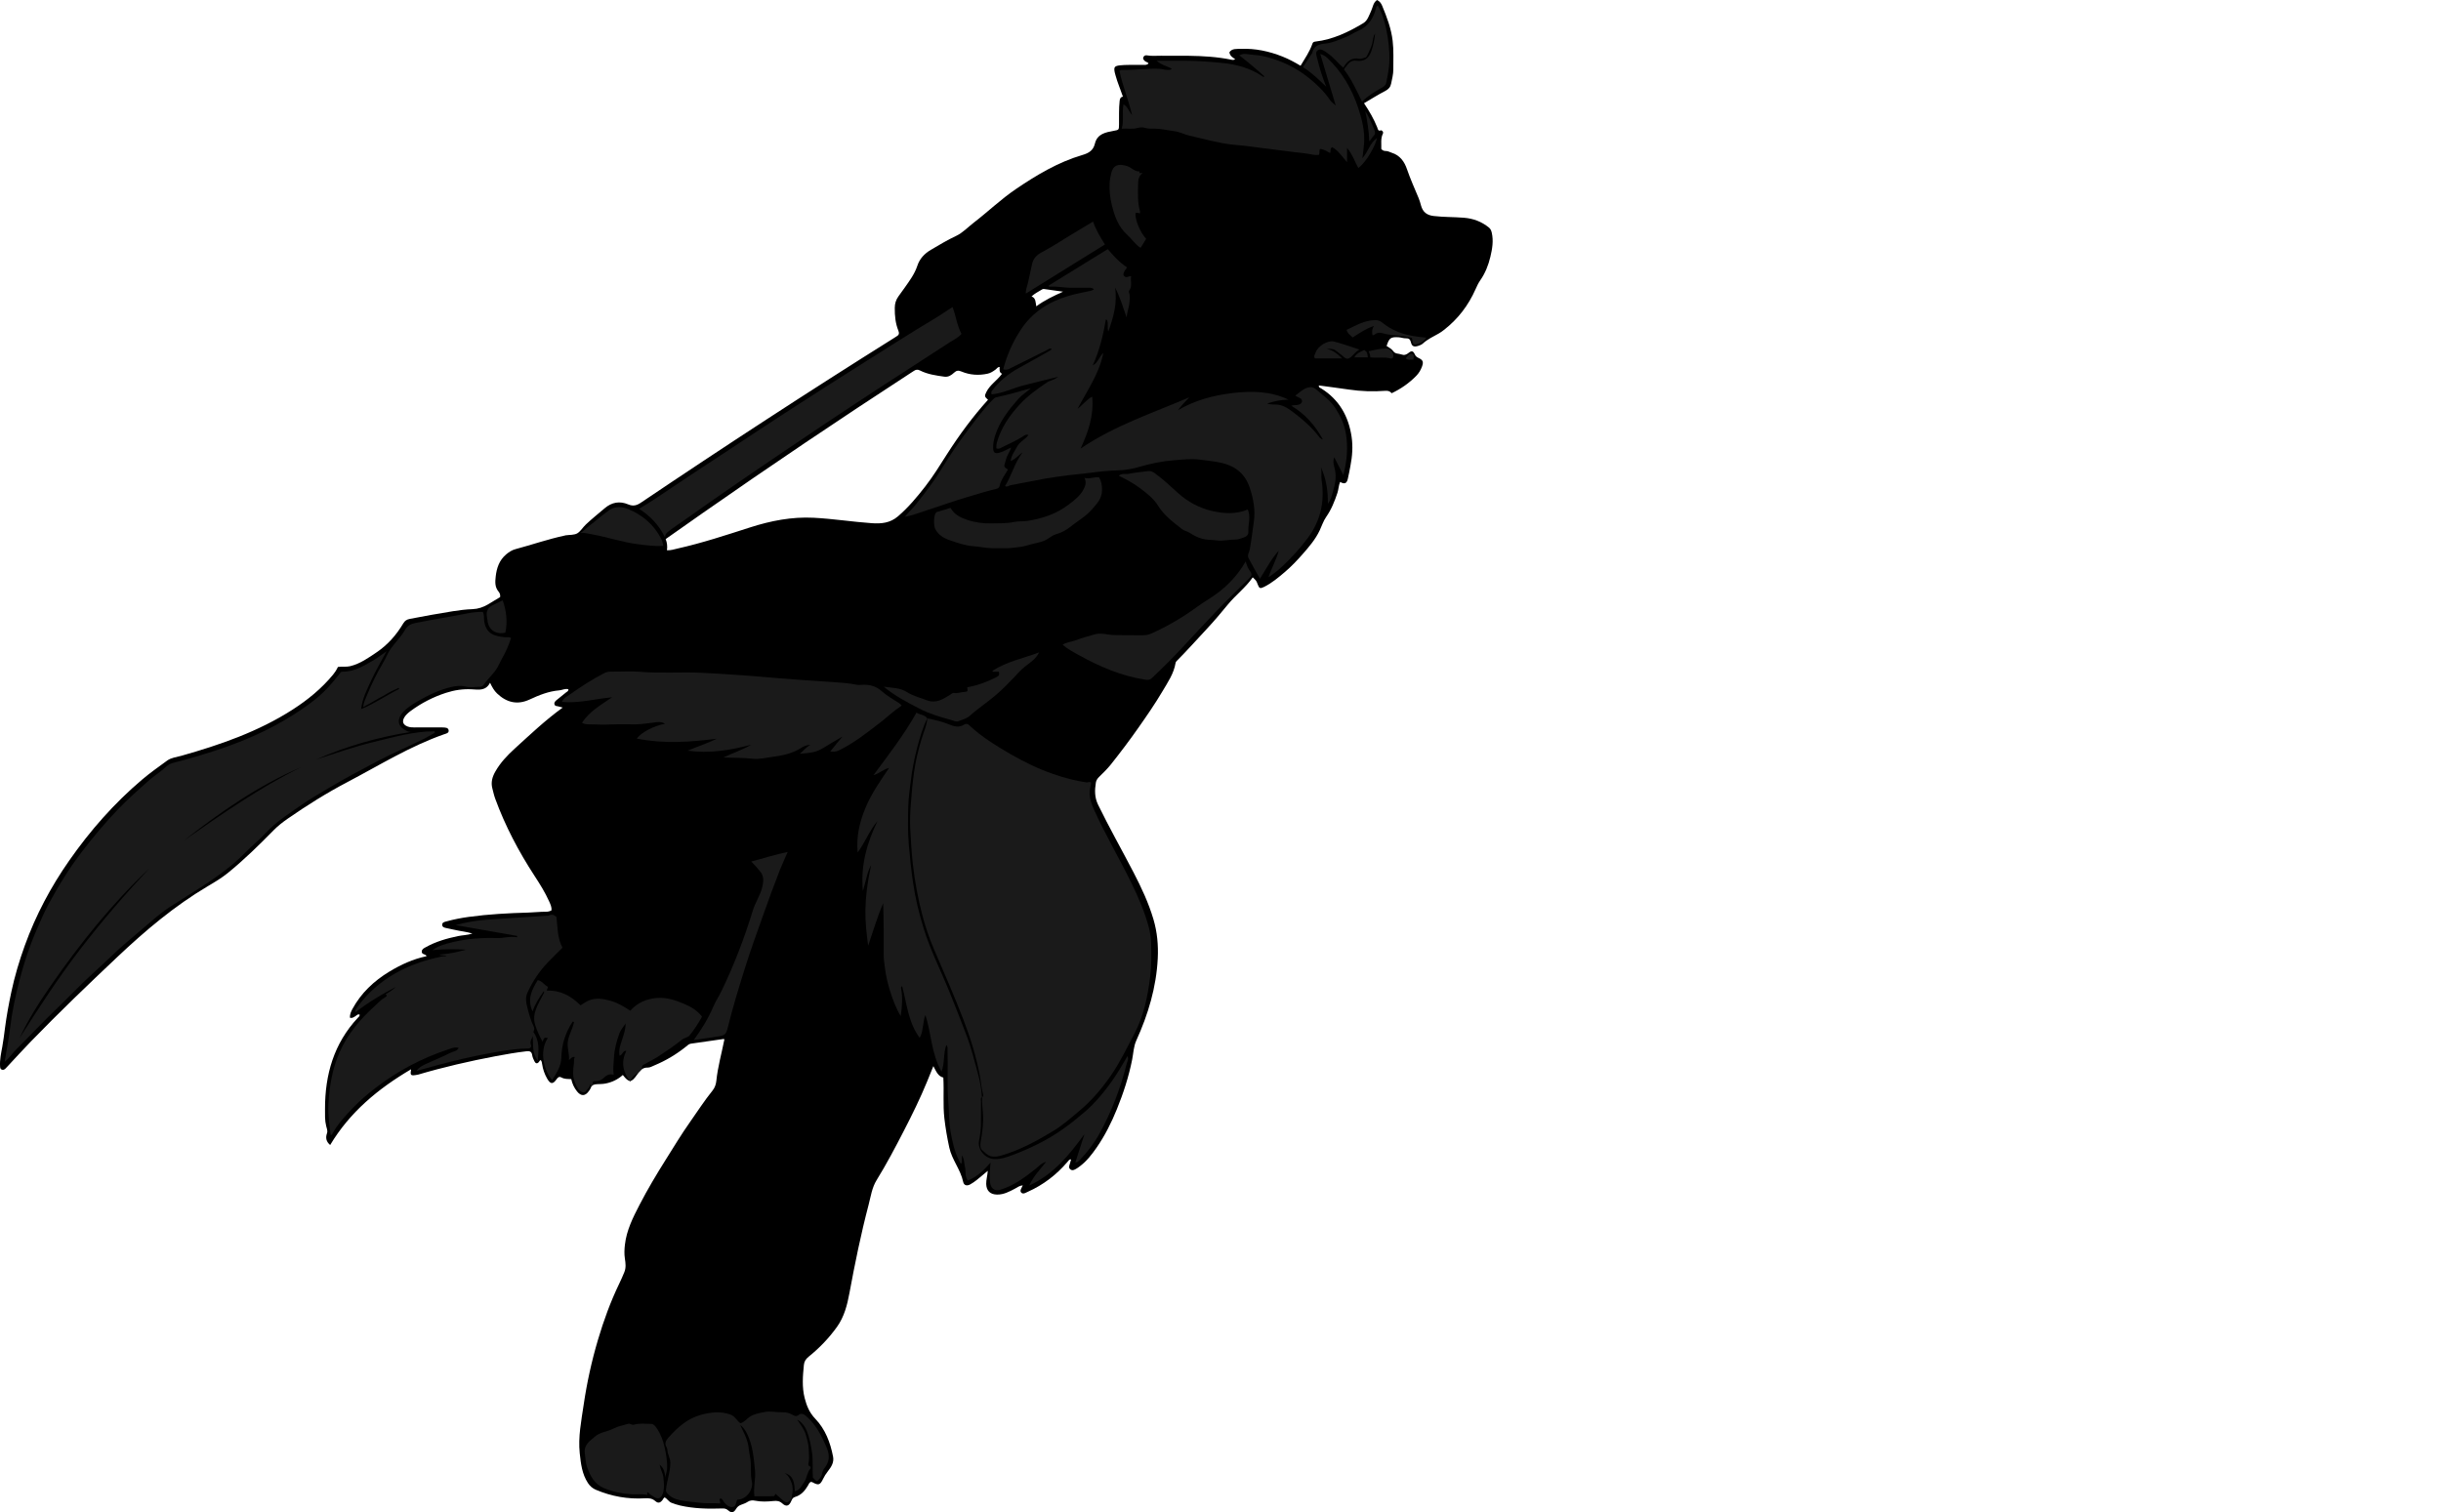<?xml version="1.0" encoding="utf-8"?>
<!-- Generator: Adobe Illustrator 24.1.2, SVG Export Plug-In . SVG Version: 6.00 Build 0)  -->
<svg version="1.1" id="Layer_1" xmlns="http://www.w3.org/2000/svg" xmlns:xlink="http://www.w3.org/1999/xlink" x="0px" y="0px"
	 viewBox="0 0 2408.57 1492.5" style="enable-background:new 0 0 2408.57 1492.5;" xml:space="preserve">
<style type="text/css">
	.st0{fill:#1A1A1A;}
</style>
<g>
	<path d="M345.24,1004.42c-0.07-3.29,1.11-5.98,2.51-8.57c8.59-15.78,21.18-27.63,36.41-36.85c11.43-6.92,23.44-12.45,36.67-15.21
		c-0.28-0.53-0.36-0.91-0.6-1.07c-1.52-1.06-4.24-0.92-4.07-3.67c0.15-2.33,2.23-3.2,3.93-4.15c9.94-5.6,20.76-8.65,31.85-10.97
		c4.38-0.91,8.92-0.87,14.18-2.51c-6.02-1.88-11.49-2.24-16.75-3.49c-2.9-0.69-5.82-1.31-8.75-1.87c-2.05-0.4-4.29-0.92-4.3-3.33
		c-0.02-2.5,2.54-2.85,4.38-3.36c7.2-1.97,14.53-3.39,21.91-4.4c19.47-2.66,39.06-3.71,58.69-4.25c5.81-0.16,11.62-0.89,17.45-0.84
		c1.84,0.01,3.61-0.38,5.35-1.29c0.45-3.3-1.02-6.13-2.28-8.96c-3.94-8.83-9.06-16.98-14.34-25.07
		c-15.65-24.02-28.98-49.25-38.84-76.22c-1.2-3.27-1.92-6.69-2.81-10.05c-1.63-6.12-0.1-11.44,2.87-16.69
		c4.99-8.83,11.85-16.05,19.27-22.8c15.14-13.77,29.97-27.91,47.27-40.43c-1.86-0.5-3.15-0.89-4.47-1.19
		c-1.42-0.32-3.17-0.12-3.67-1.98c-0.52-1.93,0.8-3.15,2.08-4.22c3.07-2.56,6.21-5.02,9.32-7.53c0.98-0.79,2.48-1.17,2.34-3.12
		c-3.17-1-6.06,0.81-9.09,1.06c-10.41,0.86-19.89,4.72-29.28,9.07c-11.97,5.54-22.64,2.95-32.01-6.01
		c-2.92-2.79-4.88-6.25-6.92-10.59c-4.2,8.16-11.02,6.91-17.97,6.5c-8.64-0.5-17.2,0.75-25.5,3.46
		c-12.59,4.1-24.23,10.03-34.88,17.91c-2.42,1.79-4.71,3.75-6.27,6.37c-2.43,4.09-1.2,7.28,3.25,8.96c2.25,0.85,4.53,0.92,6.87,0.92
		c8.5-0.02,17-0.03,25.49-0.04c0.83,0,1.67-0.02,2.5,0.05c2.31,0.17,5.24-0.02,5.66,2.87c0.39,2.74-2.61,3.22-4.49,3.87
		c-33.78,11.82-64.06,30.74-95.51,47.24c-20.38,10.69-39.88,22.94-58.8,36.07c-4.97,3.45-9.79,7.21-14.08,11.59
		c-14.32,14.61-28.94,28.91-44.81,41.84c-6.21,5.06-13.1,9.15-19.97,13.22c-32.72,19.36-61.51,43.67-89.06,69.68
		c-28.96,27.34-57.71,54.9-85.42,83.5c-7.77,8.02-15.27,16.28-22.9,24.43c-0.68,0.73-1.36,1.46-2.05,2.19
		c-1.11,1.18-2.44,1.88-4.01,1.18c-1.41-0.63-1.45-2.01-1.53-3.4c-0.37-6.48,1.05-12.79,2.19-19.06c1.11-6.12,1.87-12.29,2.66-18.42
		c1.55-12.01,3.76-23.88,6.27-35.69c3.32-15.62,7.89-30.92,13.31-45.91c10.8-29.9,25.61-57.77,43.81-83.82
		c20.69-29.63,44.38-56.58,72-79.98c7.87-6.67,16.31-12.59,24.62-18.67c4.07-2.98,9.24-3.4,13.98-4.74
		c38.44-10.89,76.02-23.87,109.92-45.67c14.92-9.6,28.54-20.74,39.87-34.5c0.95-1.15,1.83-2.37,2.63-3.63
		c0.79-1.25,1.42-2.6,2.12-3.89c4.02-0.63,8.06,0.19,11.99-0.75c9.91-2.38,18.04-8.21,26.26-13.76
		c10.93-7.4,19.46-17.14,26.18-28.43c1.59-2.67,3.39-3.91,6.53-4.51c14.16-2.74,28.34-5.31,42.58-7.58
		c6.39-1.02,12.87-1.8,19.33-2.04c5.54-0.2,10.4-1.92,15.05-4.59c4.16-2.4,8.23-4.95,12.13-7.31c0.38-2.44-0.56-4.23-1.61-5.49
		c-3.71-4.47-3.33-9.59-2.77-14.71c0.93-8.47,3.52-16.23,10.37-21.97c2.71-2.27,5.62-4.2,9.05-5.11
		c16.34-4.35,32.32-9.97,48.89-13.48c0.16-0.03,0.31-0.14,0.47-0.17c4.09-0.63,8.92-0.12,12.05-2.19c3.04-2.01,5.28-5.83,8.17-8.56
		c5.93-5.62,12.34-10.67,18.54-15.98c7.06-6.05,14.88-7.34,23.21-3.83c4.87,2.06,8.38,1.11,12.6-1.74
		c82.18-55.37,165.17-109.5,249.14-162.14c0.99-0.62,1.92-1.32,2.94-1.87c2.48-1.33,3.01-2.99,1.9-5.74
		c-2.91-7.19-3.62-14.78-3.55-22.5c0.03-4.17,1.14-7.85,3.53-11.2c2.13-2.98,4.3-5.93,6.41-8.92c4.78-6.77,9.69-13.39,12.35-21.47
		c2.25-6.84,6.96-11.91,13.27-15.63c8.16-4.81,16.24-9.69,24.86-13.72c6.65-3.12,11.73-8.7,17.53-13.15
		c13.99-10.75,26.77-23.1,41.36-33.01c20.5-13.93,41.82-26.7,65.82-33.76c6.56-1.93,10.74-4.57,12.38-11.35
		c2.32-9.55,10.52-11.02,18.48-12.49c5.23-0.97,5.18-0.87,5.28-6.09c0.15-7.82-0.29-15.65,0.61-23.47c0.26-2.21,0.86-3.74,3.23-4.24
		c-2.43-7.21-5.39-13.88-7.28-20.91c-0.26-0.96-0.57-1.9-0.77-2.87c-1.09-5.28-0.29-6.45,5.18-7.07c2.81-0.32,5.65-0.38,8.48-0.42
		c4.83-0.07,9.66-0.01,14.5-0.04c1.81-0.01,3.72,0.34,5.14-1.45c-0.7-1.33-2.59-1.3-3.68-2.41c-0.95-0.97-1.97-1.9-1.51-3.43
		c0.53-1.75,2.23-2.37,3.57-2.11c4.64,0.88,9.27,0.31,13.9,0.38c9.16,0.13,18.33-0.06,27.49,0.06c14.15,0.19,28.25,1.04,42.17,3.9
		c1,0.21,2.22,0.45,3.58-0.62c-2.62-1.6-5.13-3.21-5.71-6.7c2.53-4.07,7.27-3.24,10.92-3.41c14.41-0.67,28.27,2.3,41.69,7.67
		c6.1,2.44,11.81,5.52,17.62,9c4.26-7.23,9.05-13.96,11.71-21.85c0.5-1.49,1.55-1.87,3.02-2.04c17.25-2,32.5-9.37,47.13-18.13
		c4.34-2.6,5.73-7.78,7.81-12.21c1.7-3.61,1.92-8.05,5.77-10.66c2.63,1.13,4.11,3.32,5.11,5.74c4.61,11.14,8.87,22.3,10.32,34.51
		c1.12,9.48,0.61,18.89,0.65,28.32c0.02,4.68-1.24,9.39-2.17,14.03c-0.66,3.3-2.53,5.49-5.79,7.16
		c-7.09,3.63-13.82,7.94-20.94,12.12c5.26,7.84,9.71,15.52,13.03,23.82c0.6,1.5,0.64,4.1,3.76,2.88c0.47-0.18,2.79,1.37,1.83,3.31
		c-2.41,4.86-1.36,10.04-1.56,15.2c1.17,1.2,2.52,1.97,4.27,1.92c2.21-0.07,4.05,1.12,6.06,1.75c8.13,2.54,12.47,8.79,15.01,16.23
		c3.35,9.8,7.63,19.2,11.58,28.74c0.95,2.29,1.6,4.71,2.27,7.1c1.82,6.52,5.74,9.54,12.51,10.34c9.94,1.17,19.95,0.91,29.91,1.72
		c9.31,0.76,17.4,3.87,24.57,9.66c1.62,1.3,2.36,3.1,2.82,5.13c1.82,8.05,0.48,15.99-1.37,23.73c-1.96,8.24-5.06,16.18-9.99,23.22
		c-1.93,2.75-3.3,5.77-4.65,8.81c-7.09,15.98-17.37,29.49-31.22,40.21c-1.57,1.22-3.19,2.41-4.92,3.39
		c-5.47,3.08-11.2,5.73-15.92,10.03c-1.23,1.12-2.81,1.72-4.42,2.25c-4.06,1.33-6.3,0.62-7.25-3.37c-0.73-3.06-1.98-4.18-5.03-4.07
		c-2.3,0.09-4.53-0.83-6.88-0.99c-7.93-0.53-9.61,0.54-12.12,8.58c2.45,1.52,5.02,2.9,6.85,5.45c1.78,2.48,5.17,1.92,7.77,2.9
		c2.7,1.02,4.87,0.28,7.16-1.6c2.93-2.4,4.5-1.9,6.09,1.62c0.84,1.87,2.09,2.69,3.84,3.52c4.24,1.99,4.87,3.91,3.19,8.48
		c-1.28,3.47-3.13,6.54-5.77,9.22c-6.97,7.07-14.93,12.67-24.14,17.03c-1.71-2-3.49-2.59-6.34-2.37
		c-11.96,0.91-23.94,0.5-35.86-1.26c-9.83-1.45-19.68-2.7-29.59-4.05c-0.44,2.11,1.27,2.34,2.21,2.92
		c17.8,11.03,27.06,27.55,30.05,47.74c1.42,9.56,0.7,19.27-1.16,28.81c-0.84,4.34-1.6,8.69-2.64,12.98
		c-1.07,4.44-3.4,5.23-7.52,2.75c-1.5,3.49-1.51,7.35-2.68,10.87c-2.78,8.36-6.01,16.45-11.17,23.83c-2.73,3.9-4.23,8.79-6.34,13.21
		c-4.21,8.86-10.49,16.21-16.85,23.43c-5.42,6.16-11.11,12.18-17.39,17.52c-6.48,5.5-12.98,11.02-20.69,14.82
		c-3.81,1.88-4.73,1.49-6.25-2.62c-1.28-3.47-1.28-3.47-4.87-6.85c-7.01,10.13-16.92,17.5-24.66,26.98
		c-6.66,8.15-13.47,16.21-20.67,23.92c-9.71,10.41-19.18,21.05-29.21,31.17c-0.68,0.69-1.4,1.31-1.59,2.43
		c-1.72,10.48-7.68,19.07-12.89,27.9c-7.38,12.51-15.67,24.45-24.01,36.35c-8.54,12.19-17.51,24.04-26.76,35.7
		c-3.64,4.58-7.78,8.6-11.91,12.63c-1.64,1.6-2.74,3.45-3.06,5.43c-1.23,7.44-1.37,14.62,2.16,21.89
		c11,22.64,23.43,44.52,35.01,66.85c7.73,14.92,14.88,30.13,19.65,46.33c3.72,12.63,4.89,25.49,4.23,38.59
		c-1.43,28.45-9.45,55.18-21.14,80.92c-2.75,6.05-2.87,12.57-4.12,18.87c-3.34,16.88-8.63,33.1-15.09,49.02
		c-5.42,13.35-11.84,26.15-20.07,37.99c-4.81,6.91-9.95,13.57-16.86,18.6c-1.07,0.78-2.14,1.6-3.3,2.24
		c-1.75,0.98-3.61,2.06-5.57,0.58c-2.02-1.53-1.3-3.49-0.62-5.44c0.47-1.36,0.8-2.78,1.28-4.5c-2.05,0.01-2.71,1.45-3.56,2.46
		c-10.86,12.74-23.81,22.7-39.13,29.53c-0.91,0.41-1.79,0.89-2.71,1.26c-1.29,0.51-2.62,0.72-3.72-0.37
		c-1.12-1.1-0.92-2.39-0.29-3.68c0.48-0.99,0.95-1.98,1.71-3.56c-3.37,0.32-5.41,2.07-7.65,3.25c-5.6,2.95-11.15,5.98-17.77,5.86
		c-6.73-0.12-10.48-3.77-10.65-10.5c-0.1-4.15,1.25-8.15,1.54-12.95c-3.98,3.32-7.45,6.32-11.05,9.17
		c-1.95,1.54-4.02,2.98-6.19,4.18c-3.38,1.85-6.29,1.14-7.06-2.53c-2.53-12.07-11-21.59-13.65-33.69c-2.1-9.6-3.74-19.17-4.87-28.94
		c-1.53-13.28-0.23-26.55-1.03-40.22c-5.29-1.31-7.09-6.23-9.83-11.3c-2.24,5.52-4.19,10.4-6.19,15.26
		c-6.77,16.49-14.63,32.47-22.78,48.3c-8.54,16.58-17.22,33.08-27.02,48.95c-4.67,7.56-5.76,16.2-7.94,24.49
		c-7.55,28.7-13.47,57.78-18.87,86.93c-2.23,12.05-5.2,23.55-12.37,33.55c-7.9,11-17.24,20.75-27.79,29.23
		c-2.86,2.3-4.45,4.73-4.79,8.15c-1.09,10.94-2,21.91,0.75,32.73c1.93,7.57,4.72,14.47,10.49,20.47
		c9.91,10.31,14.85,23.42,17.55,37.37c1.14,5.9-1.93,10.35-5.2,14.55c-1.86,2.39-3.43,4.83-4.72,7.55c-2.85,6-4.51,6.45-10.37,3.23
		c-0.42-0.23-0.91-0.31-1.28-0.44c-2.01,0.52-2.43,2.34-3.23,3.71c-3.03,5.19-6.83,9.49-12.8,11.23c-2.27,0.66-2.91,2.3-3.74,4.2
		c-2.13,4.87-4.98,5.64-8.82,2.12c-2.66-2.44-5.4-2.7-8.71-2.35c-5.96,0.62-11.95,0.89-17.91-0.3c-2.65-0.53-5.16-0.49-7.63,1.19
		c-1.89,1.28-4.18,2.02-6.35,2.83c-2.09,0.78-3.64,1.89-4.86,3.93c-2.4,4.02-4.67,4.46-8.04,1.47c-1.87-1.66-3.71-1.83-5.92-1.75
		c-13.83,0.47-27.61,0.19-41.21-2.89c-2.93-0.66-5.73-1.62-8.53-2.67c-2.91-1.09-4.29-4.11-6.91-5.37
		c-1.12,0.63-1.38,1.67-1.98,2.45c-2.3,2.98-4.37,3.65-7.17,1.2c-3.21-2.8-6.51-3-10.46-2.76c-16.69,1-32.75-1.88-48.18-8.4
		c-3.37-1.42-5.84-3.6-7.83-6.63c-5.9-8.96-7.05-19.21-8.13-29.46c-1.69-16.08,1.52-31.78,3.84-47.56
		c3.21-21.86,7.91-43.39,14.2-64.57c5.61-18.88,12.32-37.35,20.88-55.12c1.84-3.82,3.57-7.7,5.16-11.64
		c1.73-4.29,1.15-8.81,0.48-13.17c-0.72-4.63-0.51-9.1,0.02-13.74c1.63-14.3,7.93-26.82,14.38-39.28
		c7.95-15.37,16.81-30.22,26.03-44.86c7.74-12.29,15.21-24.73,23.58-36.61c7.43-10.54,14.4-21.41,22.52-31.47
		c2.23-2.77,3.36-6.19,3.69-9.45c1.41-13.85,5.24-27.19,7.91-40.76c0.02-0.11-0.15-0.26-0.4-0.68c-10.83,1.54-21.8,3.07-32.75,4.7
		c-1.85,0.28-3.2,1.68-4.63,2.83c-9.52,7.66-19.92,13.86-31.2,18.56c-2.14,0.89-4.4,2.25-6.57,2.18c-5.55-0.18-8.07,3.42-10.73,7.24
		c-5.49,7.87-7.81,7.9-13.89,0.08c-4.87,4.37-10.54,7.14-17,8.42c-2.83,0.56-5.63,0.5-8.44,0.65c-2.82,0.15-5.2,0.66-6.23,3.77
		c-0.36,1.08-1.13,2.03-1.8,2.99c-3.63,5.18-7.73,5.37-11.73,0.36c-2.79-3.49-4.68-7.5-5.69-12.08c-3.31-0.18-6.66,0-9.66-1.64
		c-2.18-1.19-3.39-0.31-4.76,1.64c-3.8,5.4-6.19,5.08-9.48-0.75c-2.46-4.37-4.08-8.98-4.8-13.93c-0.21-1.45-0.43-2.9-1.34-4.11
		c-1.06,0.1-1.25,1.01-1.75,1.65c-1.8,2.31-3.44,1.75-4.57-0.54c-0.95-1.92-1.88-3.97-2.19-6.05c-0.53-3.6-2.59-4.15-5.66-3.79
		c-10.23,1.19-20.38,2.95-30.49,4.87c-25.76,4.88-51.29,10.75-76.45,18.18c-0.79,0.23-1.63,0.29-2.45,0.42
		c-4.83,0.74-5.45,0.11-4.45-5.71c-32.6,19.18-60.48,42.37-79.84,74.74c-3.99-3.33-4.71-7.18-3.11-11.65
		c0.84-2.35-0.28-4.94-0.83-7.12c-1.41-5.58-1.13-11.26-1.14-16.74c-0.08-33.85,8.73-64.7,32.43-90.08
		c0.76-0.82,1.86-1.47,1.77-3.06c-2.08-0.9-3.17,1.04-4.62,1.78C348.85,1003.87,347.69,1005.33,345.24,1004.42z M986.35,362.19
		c-2.08,0.03-2.74,1.62-3.89,2.47c-2.42,1.8-4.91,3.5-7.88,4.15c-8.85,1.95-17.58,1.38-25.93-2.13c-2.86-1.2-4.83-1.09-7.12,1.05
		c-2.68,2.49-5.65,4.63-9.77,4.05c-8.23-1.16-16.47-2.31-24-6.11c-2.25-1.14-4.07-0.95-6.01,0.41c-1.22,0.86-2.51,1.62-3.77,2.44
		c-69,44.89-137.3,90.81-204.77,137.98c-12.1,8.46-24.15,16.97-36.38,25.57c1.43,3.65,1.8,7.22,1.26,11.06
		c3.83,0.22,7.14-0.97,10.49-1.72c24.29-5.46,47.9-13.26,71.57-20.86c20.38-6.54,41.1-10.62,62.66-9.52
		c19.27,0.98,38.33,4.06,57.56,5.38c9.24,0.63,17.91-0.14,25.64-6.76c10.22-8.75,18.7-18.93,26.89-29.44
		c7.89-10.13,14.57-21.06,21.47-31.86c12.12-18.96,25.41-37.05,40.52-53.76c-3.49-3.03-3.58-3.76-1.64-7.67
		c3.58-7.18,10.61-11.34,15.48-18.03C985.78,367.66,986.31,364.81,986.35,362.19z M1048.93,287.87c-6.51-0.94-12.83-1.68-19.12-2.67
		c-0.57-0.09-1.3,0.29-1.85,0.63c-3.36,2.07-6.95,3.8-10.12,6.73c4.44,1.7,3.87,5.8,4.69,9.79
		C1030.94,296.09,1039.86,292.04,1048.93,287.87z"/>
</g>
<g>
	<path class="st0" d="M914.93,709c7.27,1.55,14.52,3.08,21.45,5.96c4.87,2.03,9.92,3.55,14.99,0.18c1.63-1.08,3.34-0.87,4.83,0.54
		c12.23,11.53,26.49,20.28,40.89,28.62c13.38,7.74,27.34,14.55,42.05,19.61c10.8,3.72,21.73,6.8,33.11,8.31
		c1.49,0.2,2.82-1.14,4.4,0.33c-0.53,3.65-1.77,7.65-1.51,11.56c0.34,5.15,2.12,10.09,4.29,14.91
		c11.21,24.92,25.21,48.41,37.17,72.95c6.8,13.96,12.91,28.14,16.92,43.14c1.52,5.69,2.22,11.62,2.36,17.49
		c0.26,10.27,0.33,20.55-0.92,30.79c-2.42,19.84-6.27,39.19-15.79,57.17c-7.34,13.86-14.05,28.01-23.03,40.97
		c-8.86,12.78-18.73,24.5-30.69,34.54c-8.54,7.17-16.86,14.55-26.45,20.36c-15.79,9.56-31.96,18.37-49.74,23.69
		c-3.76,1.12-7.6,2.2-11.9,0.98c-3.49-0.99-5.45-3.6-7.87-5.56c-2.51-2.03-2.44-5.22-1.8-8.89c1.62-9.39,2.95-18.96,2.16-28.53
		c-0.42-5.11-1.05-10.17-0.8-15.3l-0.13,0.19c1.68-0.77,1.26-2.41,0.97-3.48c-1.41-5.22-1.8-10.6-2.74-15.89
		c-3.52-19.81-9.49-38.9-16.67-57.59c-8.93-23.25-18.95-46.06-28.83-68.93c-4.78-11.06-8.59-22.49-11.64-34.15
		c-4.26-16.28-7.28-32.76-9.2-49.52c-1.37-11.96-2.07-23.93-2.67-35.91c-0.4-8.06,0-16.17,0.61-24.3
		c0.78-10.5,1.75-20.94,3.19-31.36c1.55-11.17,4.23-22.05,7.5-32.82c2.03-6.69,5.12-13.08,5.62-20.19L914.93,709z"/>
	<path class="st0" d="M4.58,1048.01c1.86-11.34,4.02-22.21,5.35-33.18c1.93-15.92,5.23-31.54,9.21-47.02
		c4.37-17.04,9.9-33.72,16.92-49.89c3.77-8.69,7.47-17.4,11.97-25.75c9.7-17.98,20.38-35.32,32.82-51.57
		c11.12-14.52,22.82-28.48,35.51-41.71c9.84-10.25,20.39-19.6,31.02-28.95c5.32-4.68,11.4-8.34,16.52-13.24
		c3.82-3.66,9.15-4.22,13.91-5.52c21.21-5.82,42.23-12.27,62.57-20.55c14.18-5.77,27.99-12.47,41.25-20.34
		c10.29-6.1,20.23-12.64,29.52-20.08c9.02-7.23,16.7-15.87,23.76-25.02c0.84-1.09,1.33-2.24,2.9-2.22
		c11.54,0.14,20.95-5.66,30.42-11.12c4.33-2.5,8.29-5.64,13.23-9.05c-5.4,9.82-10.56,18.8-14.91,28.19
		c-4.26,9.22-9.06,18.28-10.21,28.89c13.34-5.45,24.94-13.56,37.5-19.88c-0.16-0.35-0.32-0.7-0.48-1.04
		c-3.74,1.81-7.69,3.3-11.16,5.53c-3.86,2.48-8.07,4.28-11.93,6.74c-3.72,2.36-7.7,4.29-11.94,6.61c0.45-4.44,2.33-8.17,3.87-11.88
		c4.44-10.72,9.49-21.17,15.43-31.17c1.58-2.67,3.02-5.43,4.32-8.25c4.33-9.36,12.65-15.87,17.62-24.71
		c2.57-4.58,6.03-6.09,11.07-7.1c17.1-3.42,34.36-6.04,51.46-9.49c4.52-0.91,9.44-1.3,14.25-1.3c1.67,2.81,0.99,5.96,1.38,8.76
		c1.8,13.15,10.23,15.19,20.32,16.25c1.94,0.2,3.96-0.48,6.22,0.72c-2.2,6.99-5.13,13.74-8.76,20.04
		c-2.35,4.07-3.87,8.53-6.82,12.36c-3.81,4.95-8.33,9.28-11.9,14.4c-0.56,0.8-2.01,1.34-3.07,1.37c-4.83,0.14-9.88,0.92-14.43-0.2
		c-4.97-1.22-9.59-0.59-14.11,0.48c-11.51,2.7-22.14,7.78-32.35,13.64c-5.25,3.01-10.41,6.21-14.69,10.61
		c-1.84,1.9-3.31,3.97-4.14,6.54c-1.33,4.15,0.09,7.88,3.73,10.33c2.55,1.73,4.95,3.52,8.41,3.08
		c-32.7,5.05-64.13,14.11-94.35,27.36c19.08-6.13,38.05-12.82,57.52-17.48c19.53-4.67,39.03-10.44,59.38-10.4
		c0.16,0.44,0.31,0.87,0.47,1.31c-3.41,1.95-6.75,4.06-10.25,5.82c-14.9,7.47-30.32,13.86-45.09,21.63
		c-16.62,8.75-33.2,17.55-49.36,27.16c-9.82,5.84-19.7,11.55-29.04,18.14c-9.76,6.88-19.84,13.28-28.58,21.59
		c-4.53,4.31-8.66,9.09-13.28,13.14c-8.1,7.09-15.24,15.13-23.5,22.08c-19.35,16.28-41.23,28.73-62.31,42.39
		c-6.88,4.46-13.18,9.73-19.39,15.08c-8.72,7.5-17.58,14.84-26.27,22.38c-3.36,2.92-6.67,5.94-9.87,9.01
		c-7.07,6.76-14.26,13.43-21.47,20.01c-11.8,10.77-22.68,22.43-34.22,33.45c-13.86,13.23-26.88,27.29-40.49,40.76
		C12.13,1039.57,9.35,1044.23,4.58,1048.01z M19.36,1024.49c18.82-29.54,37.78-58.92,59.15-86.75
		c21.57-28.1,44.65-54.82,68.83-80.65c-36.61,34.59-68.01,73.6-96.66,114.88C39.06,988.72,28.01,1005.91,19.36,1024.49z
		 M181.54,829.58c37.4-26.16,74.77-52.18,115.71-72.5C254.95,775.32,217.51,801.36,181.54,829.58z"/>
	<path class="st0" d="M1008.96,446.64c-4.07,2.47-6.71,6.49-11.7,8.4c0.58-5.72,4.01-9.79,6.42-14.35
		c2.57-4.87,7.93-6.87,11.08-11.32c-2.79-1.06-4.63,0.9-6.35,1.97c-6.69,4.19-13.98,7.16-20.92,10.81
		c-1.44,0.76-2.67,1.04-4.39,0.38c-0.04-2.08,0.02-4.01,0.66-6.19c4.18-14.35,12.32-26.2,22.33-37.02
		c7.89-8.54,17.17-15.27,26.75-21.7c3.27-2.19,7.41-2.56,11.25-5.76c-11.79,2.93-22.71,5.58-33.61,8.38
		c-10.77,2.76-20.91,7.95-32.04,9.01c-0.67-2.01-0.13-2.88,0.64-3.89c7.08-9.32,15.92-16.47,26.16-22.07
		c10.59-5.79,21.08-11.77,31.59-17.71c0.37-0.21,0.54-0.77,0.81-1.17c-1.9-1.09-3.2,0.39-4.57,1.08
		c-11.44,5.67-22.81,11.5-34.29,17.08c-2.64,1.28-5.34,3.34-8.88,1.87c3.75-14.3,9.61-27.46,17.77-39.63
		c11.31-16.87,27.36-27,46.44-32.67c7.16-2.13,14.54-3.52,21.86-5.04c1.4-0.29,2.34-1.02,3.52-1.5c-1.54-1.51-3.31-1.62-5.18-1.6
		c-5.5,0.06-11-0.05-16.5,0.04c-7.57,0.13-15-1.73-22.6-1.05c-0.12-0.4-0.24-0.79-0.37-1.19c19.41-11.97,38.82-23.95,58.2-35.9
		c5.77,6.71,11.48,13.07,18.83,17.86c-0.09,1.69-1.86,2.5-2.42,4.09c-0.54,1.52-1.63,2.83-0.42,4.42c1.17,1.54,2.67,1.44,4.31,0.78
		c0.74-0.3,1.6-0.31,2.74-0.51c-0.87,4.88,1.52,10.01-2.02,14.48c-0.25,0.31-0.21,1.03-0.06,1.47c1.4,4.03,0.74,7.96,0.17,12.1
		c-0.56,4.02-2.07,7.71-2.53,12.7c-3.69-10.61-6.63-20.39-11.41-29.6c2.48,15.31-1.61,29.49-6.61,43.52
		c-1.32-3.7,0.2-7.55-1.24-11.14c-0.11-0.27-0.5-0.42-1.16-0.93c-2.67,15.79-6.43,31.07-13.02,45.6c5.23-2.81,6.39-8.76,10.48-12.36
		c-4.02,20.45-15.98,37.13-25.43,55.09c4.94-3.65,8.57-8.8,14.4-11.98c1.88,18.37-3.84,34.91-11.45,51.32
		c33.2-22.67,70.98-35.06,107.33-50.66c-3.96,4.08-7.81,8.06-11.19,12.71c16.5-9.74,34.56-14.56,53.33-16.86
		c19.01-2.33,37.81-2.07,55.71,6.44c-7.28,0.1-14.21,1.56-20.98,3.8c3.57,1.49,7.2,0.69,10.79,1.2c6.23,0.89,10.85,4.41,15.48,7.9
		c9.11,6.85,17.64,14.38,24.65,23.49c0.84,1.09,1.75,2.32,4.03,3.02c-7.71-14.06-17.53-25.25-31.24-33.4
		c2.92-0.93,5.36-0.28,7.77-1.2c1.7-0.65,2.64-1.69,2.8-2.89c0.16-1.24-0.34-2.82-2.07-3.48c-1.52-0.57-2.89-1.53-4.55-2.44
		c3.8-2.58,6.82-5.95,11.32-7.55c3.51-1.25,6.37-0.97,9.07,1.33c6.83,5.83,14.21,10.89,19.3,18.78c4.88,7.57,8.53,15.44,10.1,24.16
		c2.48,13.8,1.32,27.52-2.36,41.69c-3.05-5.94-5.89-11.49-8.96-17.47c-1.76,4.45-0.19,8.49,0.64,12.12
		c1.75,7.62,0.11,14.65-1.94,21.74c-1.19,4.13-2.18,8.39-4.99,11.97c0.18-12.64-1.65-24.79-6.98-36.35
		c1.19,4.36,0.15,8.84,0.81,13.17c3.21,21.13-1.02,40.26-14.04,57.5c-7.2,9.53-15.11,18.36-23.76,26.53
		c-4.23,3.99-8.68,7.81-14.62,11.64c3.21-9.58,7.89-17.39,10.05-26.16c-7.4,8.21-12.34,18.03-18.52,27.67
		c-3.84-6.92-7.63-13.53-11.19-20.26c-1.61-3.05,0.69-5.98,1.22-8.85c1.63-8.86,2.56-17.79,3.9-26.67
		c1.8-11.91-0.32-23.04-4.03-34.21c-4.38-13.2-13.66-20.87-26.74-24.13c-7.29-1.82-14.86-2.33-22.29-3.41
		c-8.73-1.26-17.19-0.01-25.62,0.6c-11.49,0.83-22.89,3.23-34.05,6.48c-6.73,1.96-13.57,3.23-20.76,3.46
		c-9.64,0.3-19.31,1.25-28.93,2.57c-6.64,0.91-13.39,1.33-20.06,2.23c-7.78,1.05-15.58,1.99-23.31,3.36
		c-11.39,2.03-22.7,4.49-34.09,6.53c-1.87,0.33-3.59,2.21-5.52,0.77C998.23,469.23,1001.14,456.73,1008.96,446.64z"/>
	<path class="st0" d="M410.96,1056.98c2.61-3.69,5.59-5.06,8.79-6.59c8.1-3.87,16.52-7.05,24.48-11.19
		c2.79-1.45,6.52-1.36,8.41-4.91c-3.65-1.11-6.81,0.31-9.93,1.33c-26.28,8.6-50.35,21.34-72.28,38.25
		c-7.59,5.85-14.92,12.02-21.5,18.87c-7.92,8.25-15.84,16.66-21.31,26.92c-0.19,0.36-0.78,0.5-1.32,0.83
		c-1.31-10.28-2.8-20.37-2.25-30.59c0.97-17.72,3.82-35.04,11.05-51.44c7.92-17.97,20.32-32.55,34.67-45.53
		c3.23-2.93,6.18-6.38,10.17-8.53c0.96-0.52,2.76-1.67,0.48-3.08c3.66-2.03,7.1-4.26,10.08-7.2c-13.77,7.23-27.1,15.17-39.63,24.92
		c-0.7-2.13,0.67-3.59,1.5-4.74c9.86-13.61,22.05-24.55,36.66-33.04c12.98-7.54,26.81-12.53,41.29-15.93
		c3.14-0.74,6.28-1.86,10.4-1.32c-2.59-1.92-5.02-0.32-7.2-1.85c9.26-0.51,17.92-2.57,26.57-4.83c-11.09-0.66-22.16-0.67-33.28,0.45
		c5.81-4.37,12.6-6.08,19.29-7.74c14.47-3.58,29.23-4.62,44.12-4.15c6.65,0.21,13.17-2.1,19.89-0.74c0.06-0.46,0.11-0.92,0.17-1.38
		c-20.26-3.55-40.51-7.11-60.77-10.66c10.25-2.87,20.38-4.5,30.68-5.32c10.19-0.81,20.4-1.34,30.59-2.07
		c9.36-0.67,18.75-1.05,28.11-1.82c0.82-0.07,1.8,0.13,2.45-0.23c3.18-1.79,5.63-0.42,7.68,1.32c1.27,10.51,0.95,20.98,6.01,30.4
		c-4.94,4.94-9.93,9.71-14.67,14.71c-8.39,8.84-15.04,18.85-20.04,30c-2.2,4.92-1.11,9.69,0.06,14.42
		c1.59,6.43,3.37,12.82,6.32,18.83c0.92,1.87,0.28,3.86-0.4,5.25c6.4,8.87,5.18,18.5,4.31,28.1c-5.88-7.13-4.18-15.78-5.01-23.98
		c-0.83,2.8-3.04,5.09-1.74,8.51c0.86,2.26-0.62,3.69-3.24,3.68c-4.45-0.01-8.86,0.34-13.31,0.84c-9.28,1.05-18.47,2.64-27.59,4.41
		c-15.65,3.03-31.2,6.61-46.61,10.74C425.94,1052.83,418.78,1054.84,410.96,1056.98z"/>
	<path class="st0" d="M969.03,1082.8c-1.9,1.14-1,2.99-1.03,4.51c-0.1,7-0.06,14-0.04,21c0.02,5.94-0.81,11.79-1.93,17.6
		c-1.68,8.75,5.95,17.66,14.99,18.06c6.98,0.31,13.26-2.13,19.48-4.45c8.23-3.07,16.3-6.69,24.16-10.63
		c13.47-6.76,25.94-15.12,37.58-24.72c5.34-4.41,10.77-8.71,15.59-13.69c11.56-11.94,21.34-25.26,29.67-39.64
		c1.62-2.79,3.28-5.56,4.99-8.44c1.47,2.71-0.13,5.03-0.68,7.23c-6.08,24.13-14.83,47.26-26.84,69.08
		c-5.24,9.52-11.76,18.12-19.3,25.95c-0.69,0.72-1.39,1.47-2.2,2.02c-0.61,0.41-1.41,0.53-2.48,0.9c3.07-9.57,6.06-18.87,9.05-28.18
		c-14.77,20.21-30.07,39.49-54.4,50.66c4.04-9.24,10.59-15.6,16.63-23.41c-5.05,1.54-7.75,4.93-10.98,7.47
		c-10.43,8.2-20.99,16.07-33.94,20.08c-6.59,2.04-9.76-1.89-10.46-7.04c-0.84-6.27-0.11-12.46,0.52-19.64
		c-6.83,7.87-13.65,14.13-22.41,17.68c-3.2-4.15-1.76-8.73-2.77-12.84c-0.97-3.95-0.53-8.25-3.12-11.97c0,2.59,0,5.18,0,7.71
		c-2.05,0.46-1.98-1.11-2.45-1.99c-4.83-9.05-6.83-18.96-8.67-28.9c-1.78-9.61-1.43-19.4-2.23-29.07
		c-1.42-17.13-0.21-34.22-0.81-51.31c-0.05-1.57,0.55-3.27-1.18-5.44c-3.16,8.53-1.42,17.43-4.73,26.37
		c-10.15-17.86-10.03-37.6-15.88-55.91c-1.5,3.24-1.6,6.92-2.36,10.48c-0.79,3.73-0.8,7.77-3.37,12.01
		c-11.36-15.45-12.58-33.6-17.24-50.84c-0.72-0.04-1.31,0.81-1.12,1.79c1.76,9.01,1.14,17.97-0.35,27.57
		c-4.88-8.21-7.96-16.61-10.58-25.1c-2.2-7.13-3.97-14.5-4.89-21.89c-0.54-4.37-1.32-8.79-1.3-13.27
		c0.07-16.99,0.03-33.98-0.49-51.13c-5.82,13.55-9.99,27.68-14.83,41.95c-3.32-24.25-4.89-43.44,2.9-79.62
		c-4.2,7.61-5.16,16.37-8.11,25.64c-2.42-25.35,4.03-47.57,14.44-69.04c-8.06,9.33-12.17,20.96-19.62,31.03
		c-1.44-15.7,1.92-30.15,7.76-44.15c5.82-13.95,14.4-26.29,23.3-39.36c-5.84,1.37-9.5,5.54-15.44,7.16
		c15.16-20.41,30.24-39.97,42.48-61.76c2.7,2.31,7.82,1.72,10.57,5.7l0.11-0.15c-4.59,9.17-7.37,19-9.97,28.84
		c-2.87,10.88-5.02,21.9-6.39,33.14c-1.01,8.3-2.22,16.66-2.47,24.93c-0.38,12.57-0.53,25.17,0.53,37.81
		c1.04,12.45,2.36,24.81,4.14,37.17c2.28,15.86,6.06,31.32,10.84,46.58c6.5,20.73,16.35,40.09,24.53,60.13
		c6.14,15.07,12.07,30.22,17.83,45.45c4.45,11.76,7.33,23.96,10.68,36.02c2.17,7.81,3.67,15.9,4.15,24.08L969.03,1082.8z"/>
	<path class="st0" d="M889.71,696.4c-8,5.3-14.74,11.81-22.14,17.48c-12.84,9.84-25.51,19.9-40.21,26.97
		c-2.54,1.22-5.07,1.2-8.16,0.89c4.1-5.02,7.91-9.91,12.12-14.78c-3.89,2.27-7.8,4.5-11.66,6.82c-5.71,3.44-11.19,7.44-17.89,8.74
		c-3.95,0.77-8.01,0.95-12.62,1.47c3.63-2.99,6.02-6.37,10.5-8.83c-4,0.15-6.68,1.44-9,2.94c-8.34,5.37-17.69,7.51-27.26,8.74
		c-6.99,0.9-13.98,2.82-21.06,2.02c-9.44-1.07-18.89-0.8-28.48-1.29c9.09-4.26,18.65-7.4,27.46-12.57
		c-20.64,5.58-41.43,8.88-62.82,5.92c9.55-4.09,19.46-7.11,28.8-11.81c-26.33,3.35-52.55,5.18-78.9-0.1
		c3.88-5.91,17.31-13,27.83-14.59c-3.94-2.59-7.83-1.67-11.28-1.25c-5.7,0.69-11.37,1.64-17.11,1.74
		c-8.16,0.15-16.34-0.24-24.48,0.12c-6.71,0.3-13.38,0.16-20.07-0.08c-2.95-0.11-5.98,0.34-9.04-1.61
		c7.27-11.04,18.56-17.51,29.69-25.11c-16.84,1.54-32.74,6.11-49.49,4.58c1.49-3.76,4.99-5.4,7.75-7.32
		c10.98-7.62,22.13-15.03,34.07-21.13c1.96-1,4.25-1.5,6.66-1.47c9.66,0.13,19.38-0.62,28.97,0.19c20.1,1.7,40.21,0.05,60.28,0.97
		c11.53,0.53,23.06,1.34,34.58,2.04c8.53,0.52,17.06,1.33,25.59,1.99c12.46,0.95,24.91,2.16,37.39,2.99
		c10.36,0.69,20.73,1.3,31.08,2.08c8.13,0.61,16.36,1,24.42,2.69c1.76,0.37,3.66,0.19,5.48,0.09c7.29-0.39,13.62,1.18,19.37,6.35
		c5.05,4.53,11.18,7.87,16.9,11.63C888.01,694.57,888.82,695.31,889.71,696.4z"/>
	<path class="st0" d="M1358.71,136.18c-1.42,7.44-10.42,23.86-18.45,29.63c-3.53-6.2-5.58-13.25-11.1-19.79c0,5.14,0,9.13,0,14.06
		c-5.14-5.77-8.68-11.65-14.75-14.79c-2.44,1.3-0.86,3.8-2.03,5.74c-3.09-1.61-6.01-3.76-9.79-3.99c-1.26,1.64-0.22,3.6-1.1,5.73
		c-3.8,0.73-7.89-0.52-11.73-1.13c-4.03-0.64-8.15-0.93-12.16-1.43c-13-1.61-25.98-3.29-38.97-4.97c-6.97-0.9-13.99-1.83-21.05-2.37
		c-7.79-0.6-15.46-2.4-23.12-4.07c-6.99-1.53-13.91-3.37-20.9-4.94c-4.87-1.09-9.36-3.66-14.45-4.32
		c-6.65-0.86-13.2-2.51-19.96-2.57c-3.11-0.03-6.19,0.27-9.35-0.76c-2.25-0.73-4.97-0.6-7.39,0.09c-5.08,1.45-10.15,0.37-15.59,0.69
		c2.35-8.05,0.14-15.89,1.75-24c4.37,2.39,5.07,6.86,8.44,10.52c-3.57-15.41-9.57-29.13-12.42-43.7c0.94-0.38,1.39-0.73,1.83-0.72
		c12.45,0.19,24.82-1.65,37.29-1.2c3.02,0.11,5.8,1.34,8.78,1.1c1.09-0.09,2.31,0.41,3.74-1.17c-4.82-2.65-10.36-3.64-14.93-7.82
		c10.1,0,19.64-0.02,29.19,0c11.9,0.03,23.77,1.04,35.57,2.16c13.87,1.32,27.25,4.97,39.11,12.84c0.61,0.4,1.2,1.28,2.55,0.48
		c-8.12-7.34-16.4-14.28-24.94-20.86c4.58-1.97,4.53-1.52,9.83-0.93c5.38,0.6,10.74,0.91,16.03,2.25
		c15.56,3.93,29.76,10.57,42.31,20.6c8.15,6.51,15.65,13.66,21.51,22.4c1.36,2.03,3.65,3.32,5.53,5.27
		c-5.04-16.8-10.08-33.59-15.29-50.95c2.99,0.91,5.05,2.11,6.94,3.9c14.6,13.85,24.36,30.72,30.61,49.65
		c3.76,11.39,6.61,23.04,5.66,35.21c-0.36,4.52-1.04,9.02-1.64,14.13C1349.96,149.93,1351.59,141.18,1358.71,136.18z"/>
	<path class="st0" d="M727.41,1480.25c-0.13,0.29-0.28,0.56-0.38,0.86c-0.84,2.58-0.96,6.09-4.41,6.34
		c-3.2,0.23-5.77-1.93-7.82-4.34c-1.24-1.45-1.76-3.56-3.84-4.22c-2.27,1.47,0.3,3-0.45,5.01c-6.66-0.57-13.45,0.25-20.42-0.73
		c-6.14-0.86-12.42-0.99-18.53-2.33c-5.04-1.11-9.76-2.78-13.16-7.01c-0.87-1.08-1.42-1.96-1.27-3.5c0.88-8.8,4.18-17.11,4.31-26.2
		c0.07-4.98-2.74-8.58-2.92-13.08c-0.03-0.7-0.24-1.71-0.64-2.32c-2.71-4.09-0.58-7.28,1.99-10.16c8.87-9.92,18.57-18.6,31.95-22.18
		c9.7-2.6,19.23-3.68,28.94-0.21c4.47,1.6,6.26,6.07,9.8,8.58c3.91-0.95,6.08-4.35,9.19-6.4c4.42-2.91,9.29-3.56,14.24-4.61
		c6.3-1.34,12.41,0.37,18.61,0.18c3.44-0.1,6.75,0.97,9.8,2.7c1.9,1.08,3.53,1.66,5.76-0.17c2.34-1.92,4.82-0.91,7.27,1.22
		c9.85,8.57,15.45,19.67,20.37,31.46c3.13,7.51,2.62,13.86-2.47,20.12c-1.18,1.45-1.9,3.5-2.2,5.38c-0.53,3.24-2.51,5.25-4.98,7.35
		c-1.99-1-3.22-2.79-4.04-3.58c-0.7-8.62,0.3-16.44-0.85-24.42c-1.08-7.49-2.5-14.75-5.27-21.79c-1.78-4.52-5.62-9.38-9.43-10.92
		c3.44,4.89,6.77,9.18,8.42,14.44c1.47,4.68,2.75,9.39,2.98,14.31c0.19,4.02,0.59,8.01,0.16,12.07c-0.18,1.71-1.77,4.52,1.62,5.52
		c0.17,0.05,0.29,1.45-0.03,1.8c-3.55,3.91-3.35,9.56-6.4,13.67c-2.45,3.29-3.79,7.76-9.03,8.7c-0.51-7.68-0.87-15.46-10.11-17.83
		c3.74,2.07,5.36,5.77,6.84,9.58c1.55,4,1.36,8.14,0.48,12.16c-0.27,1.23-0.08,2.65-0.86,3.78c-2.93,4.29-4.97,4.38-8.89,0.67
		c-2.16-2.05-4.54-3.86-6.79-5.87c-0.02,0.59-0.24,2.47-2.09,2.5c-6.18,0.09-12.37,0.04-18.48,0.04
		c-1.22-8.75,1.39-17.01,0.59-25.34c-1.21-12.68-2.23-25.44-8.18-37.07c-1.57-3.08-3.64-5.89-6.5-8.05c3.01,6.6,6.73,12.85,8,20.11
		c0.7,4.03,1.06,8.14,1.86,12.09c1.59,7.85-0.1,15.83,1.71,23.64C743.41,1468.84,738,1479.8,727.41,1480.25z"/>
	<path class="st0" d="M630.58,502.2c13.65-8.06,26.64-17.09,39.78-25.92c13.4-9.01,26.94-17.8,40.43-26.68
		c24.4-16.05,48.68-32.27,73.25-48.06c20.31-13.05,40.56-26.19,61.02-38.98c26.14-16.32,51.96-33.16,78.46-48.91
		c5.46-3.24,10.59-7.07,16.39-10.54c3.4,8.61,4.31,18.03,8.79,26.42c-2.86,3.55-7.13,5.52-10.91,7.9
		c-12.28,7.75-24.33,15.84-36.54,23.69c-37.61,24.17-74.94,48.77-111.99,73.79c-20.28,13.69-40.56,27.38-60.73,41.23
		c-17.76,12.2-35.42,24.54-52.97,37.03c-5.32,3.79-10.86,7.28-16,11.37c-1.82,1.45-3.23,2.64-3.36,5.86
		C650.1,518.09,641.61,509.25,630.58,502.2z"/>
	<path class="st0" d="M525.48,998.27c-5.58-12.18-0.6-21.57,5.07-30.84c4.16,0.53,6.25,4.64,9.84,6.35
		c0.66,1.44-0.95,2.35-0.68,4.01c13.19-0.63,23.67,5.18,33.13,14.44c2.66-1.55,5.62-3.89,8.98-5.1c6.37-2.29,12.86-1.4,19.36,0.29
		c7.71,2.01,14.38,5.99,20.74,10.15c7.08-7.99,16.05-11.69,26.06-12.56c9.49-0.82,18.37,2.1,27.08,5.81
		c6.78,2.89,12.89,6.45,17.62,12.61c-3.49,6.38-7.49,12.65-12.19,18.44c-1.92,2.37-5.2,2.33-7.67,4.34
		c-7.33,5.95-15.26,11.18-23.14,16.41c-4.2,2.79-8.82,4.94-13.19,7.48c-1.46,0.85-3.23,1.02-3.01,4.03c0.11,1.49-2.9,4.29-5.33,5.79
		c-2.65,1.64-5.27,3.47-6.25,7.8c-7.43-9.82-9.3-19.58-3.88-30.6c-3.79-0.23-3.39,4.09-6.69,4.8c-1.07-5.68,0.89-10.74,2.56-15.89
		c1.64-5.07,3.45-10.11,3.43-15.82c-2.09,3.22-4.86,6.19-6.12,9.7c-2.81,7.81-5.04,15.77-5.4,24.29c-0.23,5.33-1.19,10.63-0.2,16.59
		c-4.75-1.39-7.72,0.95-10.51,3.6c-2.05,1.94-4.44,2.59-7.2,2.61c-2.92,0.03-2.87,0.18-3.26,3.48c-0.08,0.68-0.74,1.3-1.19,2.03
		c-0.3-0.74-0.54-1.32-1.16-2.84c0.04,3.65-2.52,4.88-3.85,6.96c-1.37,2.16-4,1.79-6.05,0.11c-2.81-2.29-3.98-5.66-5.23-8.8
		c-2.34-5.9-1.72-12.18-0.86-18.25c0.31-2.16-0.21-4.28,0.86-6.5c-2.99-0.35-3.93,1.76-5.75,3.13c0.65-6.64-2.33-12.9-0.88-19.68
		c1.33-6.23,4.7-11.77,5.85-17.85c-0.75-0.58-1.22-0.62-1.53-0.13c-6.83,10.67-10.7,22.18-10.92,35c-0.14,8.44-4.7,15.33-9.08,22.4
		c-7.37-8.24-13.48-27.73-4.26-41.59c-3.6-0.5-3.6-0.5-5.17,3.72c-3.08-5.66-5.65-10.98-7.36-16.67
		c-3.45-11.5,3.26-20.44,7.82-29.88c0.49-1.02,1.59-1.72,0.72-3.31C532.15,984.44,528.14,990.61,525.48,998.27z"/>
	<path class="st0" d="M1229.14,554.12c1.11,4.03,2.39,7.12,4.32,9.59c2.41,3.09,1.39,4.92-0.9,7.18
		c-11.13,11.03-22.4,21.91-33.2,33.26c-10.27,10.79-20.47,21.66-30.55,32.63c-10.33,11.24-21.09,22-32.2,32.46
		c-2.32,2.19-4.46,1.89-6.63,1.57c-23.23-3.51-44.44-12.63-64.83-23.86c-5.7-3.14-11.49-6.18-16.64-10.56
		c3.76-2.62,8.4-2.76,12.53-4.29c6.39-2.38,12.97-4.32,19.56-6.09c4.09-1.1,8.5-0.51,12.5,0.18c5.32,0.92,10.56,0.6,15.83,0.73
		c6.16,0.15,12.33-0.05,18.49,0.07c3.03,0.06,5.96-0.51,8.6-1.69c15.99-7.18,31.09-15.99,45.2-26.34
		c6.47-4.74,13.46-8.61,19.89-13.42C1212.34,577.12,1221.63,567.2,1229.14,554.12z"/>
	<path class="st0" d="M1017.17,383.16c-4.01,3.66-8.75,6.45-12.33,10.52c-9.65,10.95-18.61,22.34-23.06,36.63
		c-1.24,4-1.97,7.92-1.83,12.06c0.15,4.31,1.65,5.61,6,4.49c3.14-0.81,6.1-2.25,8.95-3.86c0.69-0.39,1.46-0.64,2.84-1.24
		c-1.02,3.32-2.79,5.75-3.94,8.39c-1.19,2.72-1.61,5.61-2.61,8.35c-0.96,2.61,1.43,3.69,3.41,4.87c-2.94,5.16-6.78,9.93-8.14,15.8
		c-0.64,2.77-2.62,3.23-4.45,3.65c-9.21,2.09-18.16,5.07-27.22,7.68c-13.46,3.88-26.56,8.8-39.91,12.99
		c-7.09,2.22-13.97,5.2-22.04,6.57c3.66-4.66,7.65-8.11,10.91-12.23c9.03-11.41,17.88-22.88,25.47-35.34
		c8.06-13.23,16.82-26.04,26.16-38.43c7.71-10.22,15.29-20.55,24.32-29.72c0.96-0.97,1.94-1.93,3.02-2.16
		C994.29,389.66,1005.71,386.55,1017.17,383.16z"/>
	<path class="st0" d="M656.61,1459.93c-0.51-5.13-0.65-10.22-5.72-14.32c0.77,4.71,3.11,8.2,3.6,12.2
		c0.66,5.4,1.32,10.83-0.46,16.15c-1.71,5.09-4.74,6.29-8.93,3.36c-1.99-1.39-4.37-2.31-5.48-4.46c-2.29,0.59,0.05,1.77-1.18,2.64
		c-4.97-1.2-10.34-0.35-15.68-0.66c-9.19-0.53-18.08-2.47-26.61-5.96c-9.52-3.9-13.88-12.15-16.93-21.11
		c-1.45-4.26-1.54-8.99-2.17-13.52c-1.14-8.16,4.95-11.99,10-16.35c5.23-4.51,12.36-4.79,18.28-7.9c4.44-2.34,9.54-3.19,14.36-4.64
		c2.46-0.74,3.5,1.59,6.07,0.79c5.34-1.68,11.18-0.72,16.81-0.74c2.41-0.01,4.02,2.18,5.35,4.1c4.03,5.85,6.44,12.48,7.94,19.3
		c1.54,6.99,2.77,14.06,2.32,21.37C657.95,1453.49,656.11,1456.46,656.61,1459.93z"/>
	<path class="st0" d="M937.9,501.28c3.75,6.65,9.69,9.5,16.18,11.73c7.84,2.69,16.15,3.79,24.13,3.58
		c7.47-0.19,15.13,0.21,22.62-1.44c4.15-0.91,8.48-0.33,12.79-0.99c14.92-2.31,28.75-6.91,40.89-16.16
		c5.88-4.48,11.64-8.8,15.04-15.79c1.7-3.49,2.44-6.46,0.54-10.51c5.11,1.36,9.5-1.24,14.38-0.56c2.3,3.88,2.97,7.76,2.92,12.6
		c-0.09,8.63-5.23,13.61-10.15,19.25c-6.12,7.01-14.28,11.44-21.39,17.18c-3.82,3.09-8.58,5.67-13.79,7.11
		c-2.9,0.8-5.76,2.93-8.41,4.67c-4.26,2.8-9.19,3.55-13.74,4.65c-4.29,1.04-8.53,2.58-13.02,3.2c-5.4,0.74-10.7,1.4-16.17,1.31
		c-3.92-0.06-7.85,0.02-11.79-0.04c-6.22-0.09-12.27-1.5-18.41-1.96c-8.46-0.62-16.27-3.44-24.12-6.17c-5.5-1.91-10.26-5-13.3-10.28
		c-2.05-3.55-1.93-13.61,0.35-16.57c0.69-0.89,1.66-0.92,2.62-1.19C929.92,503.77,933.76,502.55,937.9,501.28z"/>
	<path class="st0" d="M1308.59,85.57c-7.27-6.83-14.18-13.9-22.9-19.24c2.85-4.43,5.57-8.65,8.3-12.88c0.27-0.41,0.76-0.76,0.85-1.2
		c1.42-7.07,6.63-8.71,12.82-9.25c7.08-0.62,13.44-3.71,19.95-6.26c4.42-1.73,8.31-4.51,12.63-6.37
		c10.25-4.41,15.12-12.78,17.66-22.99c0.22-0.9,0.64-1.48,1.49-2.08c4.33,7.2,6.65,15.19,8.36,23.22
		c2.25,10.6,3.55,21.42,3.14,32.32c-0.26,7.04-1.66,13.95-3.07,20.82c-0.7,3.4-4.08,4.69-6.66,6.19c-5.96,3.48-11.8,7.05-17.2,12.48
		c-5.43-11.08-10.39-22.08-17.74-31.65c0.23-1.21,1.22-1.95,1.83-2.83c2.48-3.58,5.24-6.67,10.46-5.91c7.4,1.07,12.07-2.2,14.6-9.38
		c2.03-5.74,3.12-11.53,3.74-17.49c-2.13,2.92-2.02,6.46-2.84,9.72c-1.1,4.34-3.16,8.19-5.06,12.16c-0.55,1.15-1.23,1.81-2.51,2.08
		c-1.75,0.37-3.38,1.36-5.26,0.97c-7.76-1.62-12.18,2.81-15.76,8.81c-5.39-4.58-9.53-10.33-15.4-14.21
		c-0.14-0.09-0.23-0.25-0.36-0.34c-2.86-1.87-6.02-4.81-9.3-2.71c-2.99,1.91-1.27,5.55-0.54,8.59
		C1302.07,67.48,1304.95,76.57,1308.59,85.57z"/>
	<path class="st0" d="M1103.94,469.58c2.96-2.78,6.65-1.33,10.02-1.99c6.24-1.22,12.61-1.8,18.93-2.6c2.79-0.35,4.96,0.86,7.19,2.52
		c7.69,5.7,14.68,12.13,21.71,18.61c9.98,9.21,22.1,15.6,35.17,18.44c11.22,2.44,23.13,3.1,34.25-1.73
		c3.21,7.49,0.2,14.69,0.57,21.83c0.28,5.37-4.88,5.72-8.33,7.1c-1.35,0.54-3.23,0.83-5.09,0.81c-5.94-0.05-11.65,1.69-17.9,0.79
		c-4.63-0.67-9.71-0.32-14.25-1.61c-4.3-1.22-8.52-3.27-12.37-5.87c-2.31-1.55-5.16-1.76-7.59-3.69
		c-8.68-6.87-17.49-13.21-23.55-23.03c-4.35-7.05-11.12-12.34-17.94-17.43C1118.15,476.8,1111.04,473.04,1103.94,469.58z"/>
	<path class="st0" d="M684.5,1026.54c7.56-10.26,14.25-21,19.24-32.81c2.28-5.39,5.63-10.32,8.18-15.61
		c12.39-25.7,22.61-52.27,30.93-79.54c2.45-8.01,7.37-14.91,9.28-23.09c1.27-5.42,1.86-10.56-2.04-15.36
		c-2.75-3.38-5.6-6.64-8.79-9.8c11.75-3.03,23.1-6.92,35.9-9.44c-2.86,6.68-5.46,12.18-7.69,17.82
		c-5.6,14.22-10.82,28.58-15.94,42.98c-6.37,17.93-12.88,35.81-18.57,53.96c-6.17,19.69-12.21,39.43-17.13,59.48
		c-1.39,5.64-3.21,6.97-8.97,7.77C700.74,1024.05,692.59,1025.33,684.5,1026.54z"/>
	<path class="st0" d="M1025.25,643.97c-3.17,6.74-9.17,10.15-14.34,14.33c-4.01,3.24-7.29,7.02-10.78,10.74
		c-5.43,5.78-11.07,11.38-17.1,16.63c-8.39,7.29-17.75,13.28-25.98,20.72c-3.27,2.96-7.53,3.84-11.42,5.43
		c-2.37,0.97-4.87-0.58-7.17-1.21c-10.67-2.94-21.4-6.06-31.2-11.16c-11.93-6.21-23.99-12.36-35.27-21.69
		c8.41,1.3,15.98,0.86,23.06,5.41c5.79,3.73,12.82,5.43,19.34,7.94c9.48,3.64,16.28-1.24,23.46-5.61c1.13-0.68,1.97-1.78,3.46-1.54
		c3.52,0.57,6.83-0.85,10.28-1.05c3.27-0.19,3.38-0.54,2.78-4.55c10.35-1.85,20.05-5.51,29.38-10.3c2.36-1.21,2.47-2.67,1.83-5.02
		c-2.04,0-4.01,0-5.97,0c-0.1-0.33-0.19-0.66-0.29-1C993.39,652.94,1009.86,649.74,1025.25,643.97z"/>
	<path class="st0" d="M1090.25,241.3c-26.32,16.33-52.06,32.31-78.07,48.46c-0.15-3.61,1.17-6.81,1.96-9.94
		c1.59-6.31,2.71-12.73,4.16-19.05c1.34-5.82,4.66-9.12,9.24-11.55c12.83-6.8,24.81-15,37.32-22.33c4.47-2.62,8.88-5.34,13.66-8.2
		C1081.42,226.87,1085.65,234,1090.25,241.3z"/>
	<path class="st0" d="M572.62,525.9c3.37-1.62,5.73-4.53,8.6-6.72c6.77-5.16,13.1-10.93,20.09-15.75c5.65-3.89,12.44-3.47,18.47-1
		c14.24,5.84,25.37,15.41,32.61,29.25c1.18,2.26,1.51,4.63,2.14,7.1c-8.12,0.57-16.07-0.52-24.1-1.49
		c-16.09-1.96-31.39-7.31-47.25-10.09C579.81,526.62,576.32,525.7,572.62,525.9z"/>
	<path class="st0" d="M1127.58,170.56c-4,3.11-4.52,6.89-4.56,10.53c-0.11,9.21-0.81,18.5,1.87,27.54c0.17,0.57-0.11,1.28-0.18,2
		c-1.53-0.49-2.89-0.99-4.3-0.28c-0.53,6.62,4.5,18.85,10.56,25.4c-1.81,2.9-3.67,5.89-5.54,8.88c-5.32-3.28-8.61-8.77-13.24-12.92
		c-8.73-7.83-12.46-18.42-15.12-29.33c-1.67-6.84-2.51-13.88-2.21-21.04c0.15-3.49,0.78-6.86,1.55-10.19
		c1.91-8.24,7.08-9.92,15.65-7.24c4.35,1.36,7.37,5.53,12.3,5.32C1123.86,171.8,1125.57,170.72,1127.58,170.56z"/>
	<path class="st0" d="M1407.33,333.23c-2.57,4.43-6.29,5.67-10.02,6.68c-1.78,0.49-3.21-0.37-3.44-2.55
		c-0.12-1.22-0.46-2.41-0.76-3.87c-5.52-1.25-11.09-2.15-16.8-2.57c-4.05-0.3-8.15-0.91-12.04-2.04c-3.14-0.91-5.64-0.6-8.07,1.39
		c-0.54,0.44-1.12,0.69-2.02,0.39c-0.37-2.65-0.8-5.36,1.51-8.96c-8.43,2.86-14.51,7.32-21.02,11.39c-2.09-2.26-5.04-3.72-5.95-7.5
		c9.15-4.33,17.81-9.6,28.38-9.63c2.63-0.01,4.73,0.76,6.76,2.42c9.75,7.99,21.09,12.07,33.49,13.7
		C1400.43,332.48,1403.49,333.03,1407.33,333.23z"/>
	<path class="st0" d="M1341.34,344.99c-3.44,2.04-5.26,4.44-7.39,6.5c-3.39,3.27-5.34,3.49-8.76,0.16c-1.91-1.86-4.2-3.14-6.17-4.9
		c-2.61-2.34-5.62-2.82-10.2-2.33c6.31,0.98,10.89,4.8,15.47,9.32c-9.1,0-17.94,0-26.78,0c-1.61-2.04-0.01-3.86,0.53-5.54
		c2.06-6.5,11.89-12.7,18.44-11.04C1324.59,339.2,1332.49,342.15,1341.34,344.99z"/>
	<path class="st0" d="M496.03,592.54c3.67,10.62,4.92,21.03,2.61,31.83c-8.53,2.2-16.75-2.03-17.66-12.22
		c-0.26-2.88-1.31-5.49-0.4-8.66c0.76-2.66,2.09-4.28,4.17-5.42C488.17,596.2,491.76,594.62,496.03,592.54z"/>
	<path class="st0" d="M1352.16,352.71c-0.14-2.08-0.64-3.94-1.75-6.04c6.19-1.3,11.78-2.82,17.63-2.66c3.63,0.1,7.07,3.95,6.83,7.53
		c-0.11,1.56-1.15,2.76-2.56,2.34C1365.84,351.96,1359.21,353.7,1352.16,352.71z"/>
	<path class="st0" d="M1351.06,139.43c-0.39-10.33-1.87-20.06-3.93-29.75c3.83,5.79,6.35,12.1,8.93,18.4
		c1.11,2.69,1.01,4.55-1.16,6.56C1353.52,135.91,1352.94,137.93,1351.06,139.43z"/>
	<path class="st0" d="M1349.7,352.74c-4.39,0-8.75,0-13.39,0c2.28-4.2,6.2-5.57,9.84-7.32
		C1349.06,347.72,1349.06,347.72,1349.7,352.74z"/>
	<path class="st0" d="M1394.56,355.03c-2.69-0.45-5.26,0.98-7.48-1.46c1.99-1.73,2.97-5.27,6.35-4.23
		C1395.7,350.03,1394.95,352.57,1394.56,355.03z"/>
</g>
</svg>
